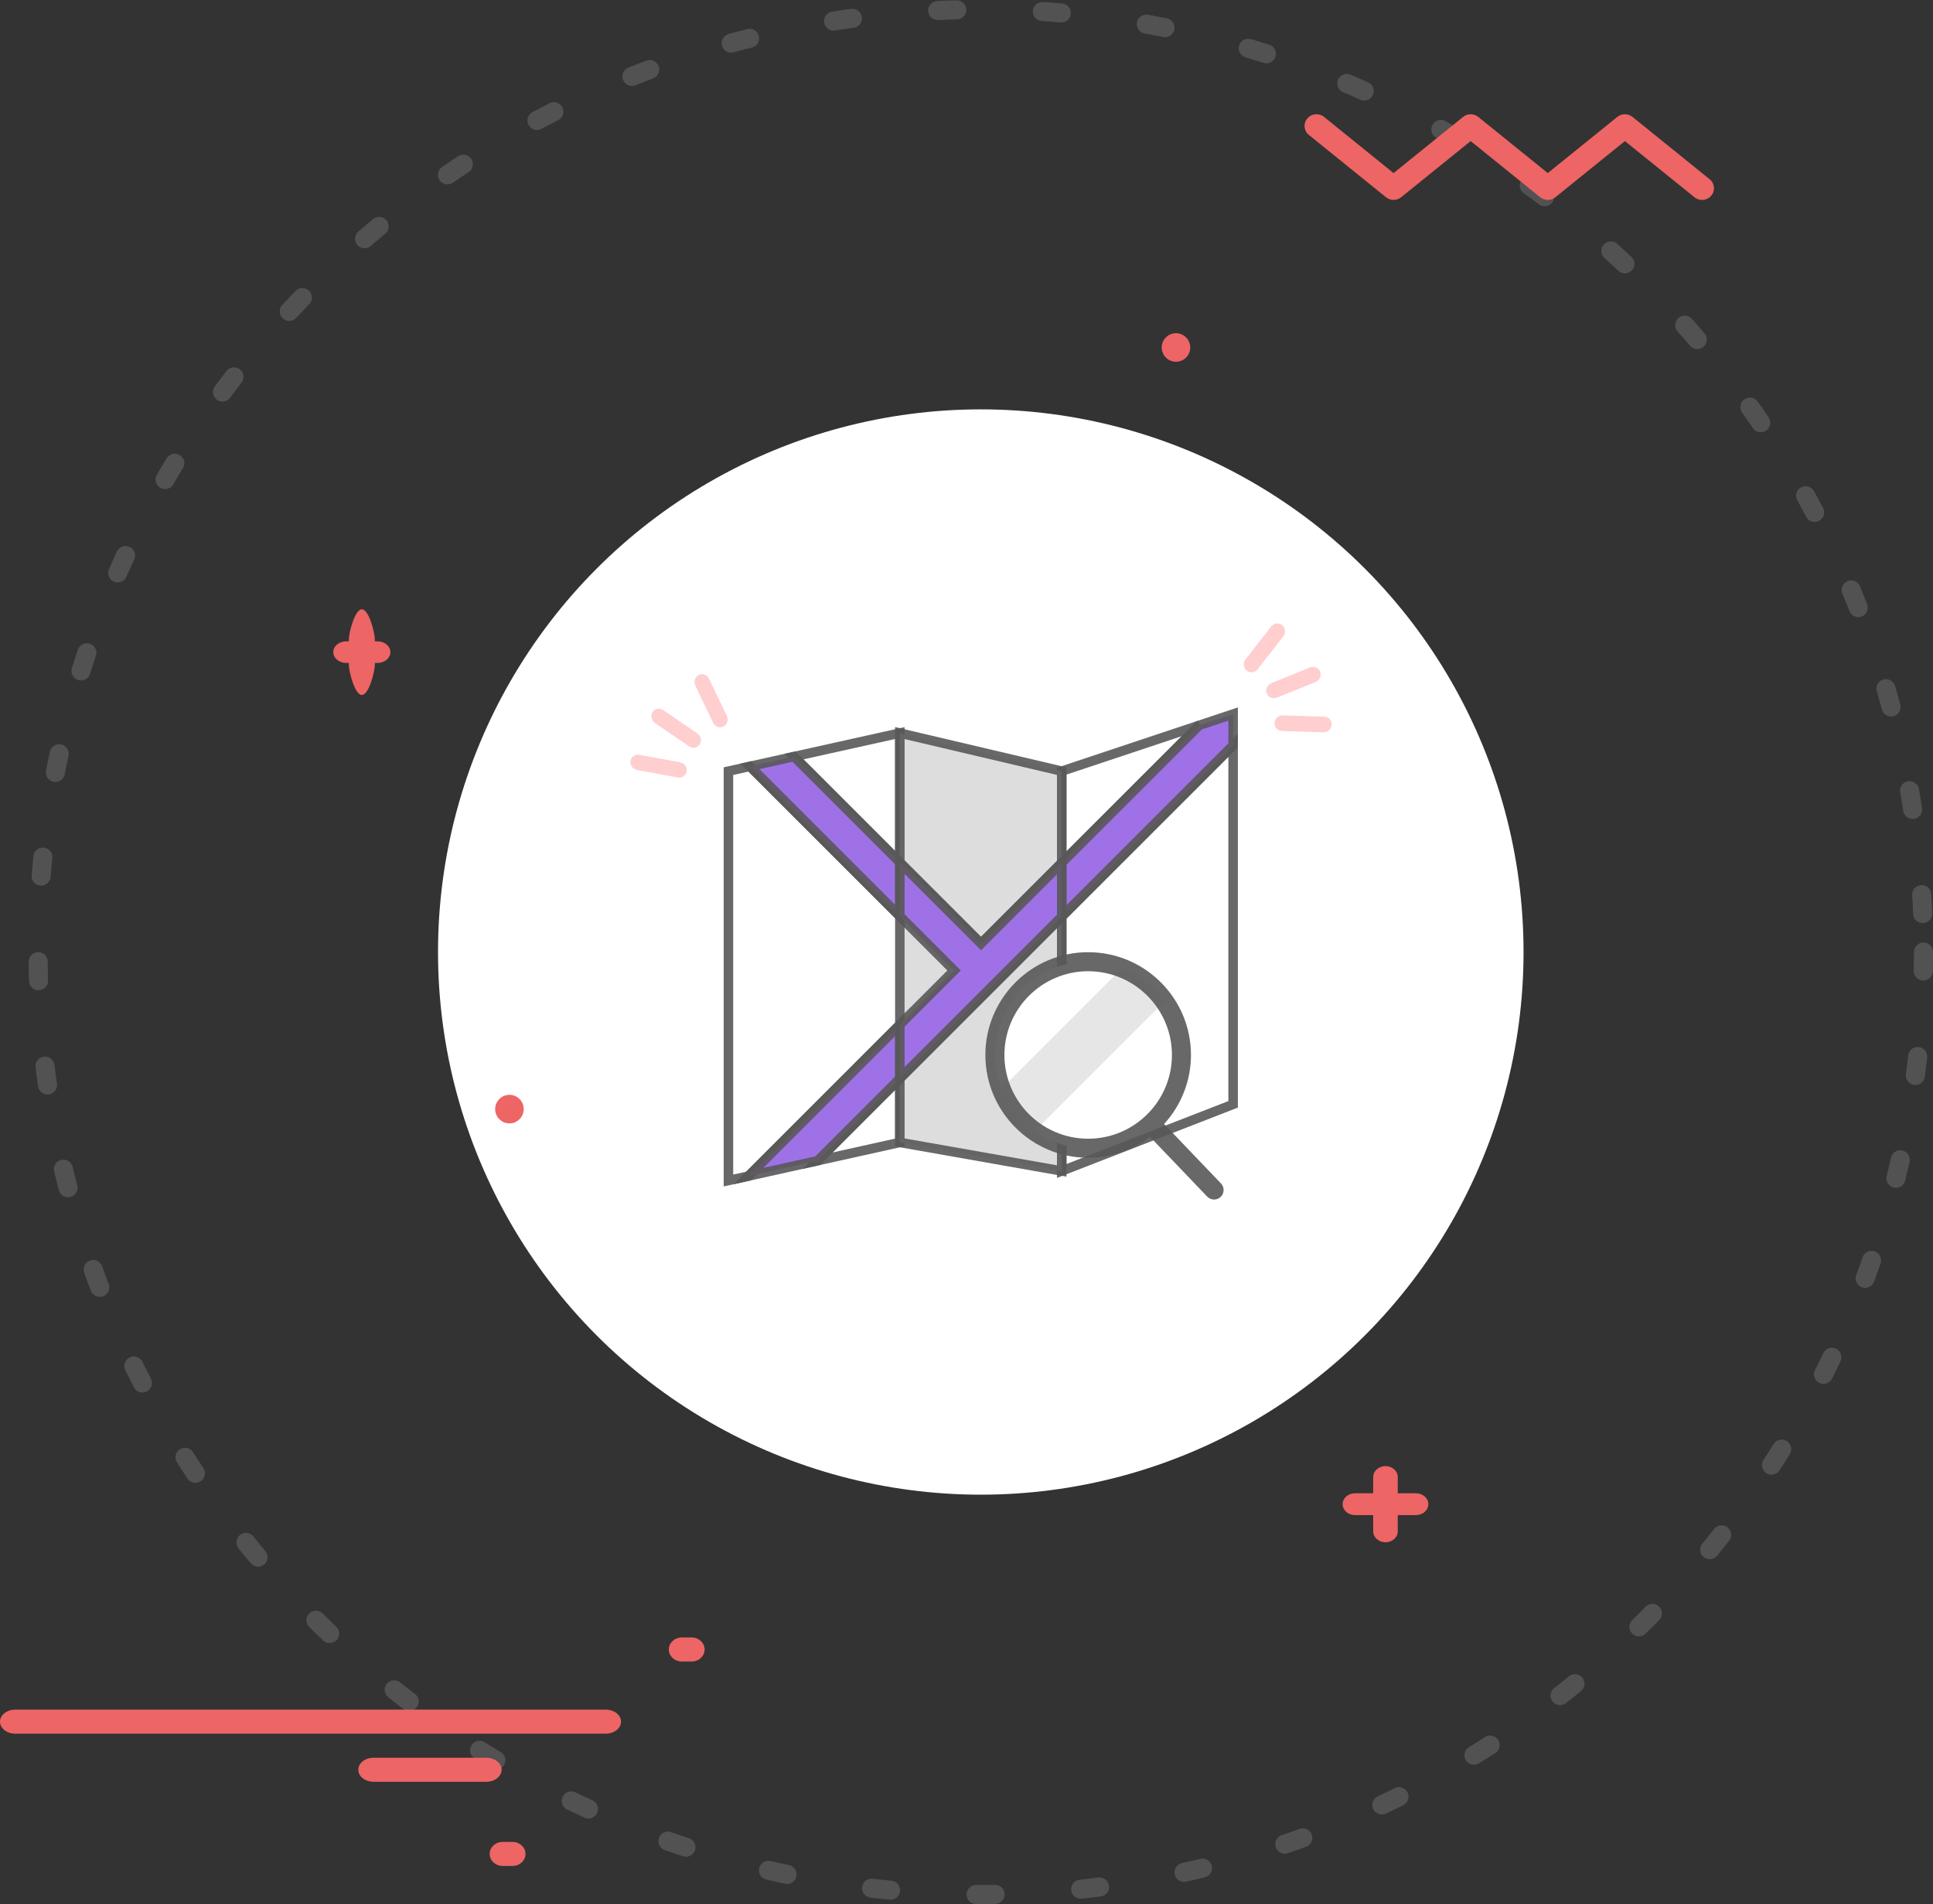 <?xml version="1.0" encoding="UTF-8"?>
<svg width="203px" height="200px" viewBox="0 0 203 200" version="1.1" xmlns="http://www.w3.org/2000/svg" xmlns:xlink="http://www.w3.org/1999/xlink">
    <rect x="0" y="0" width="203" height="200" fill="#333333" stroke="none"/>
    <!-- Generator: Sketch 47.1 (45422) - http://www.bohemiancoding.com/sketch -->
    <title>Group 7</title>
    <desc>Created with Sketch.</desc>
    <defs></defs>
    <g id="Page-1" stroke="none" stroke-width="1" fill="none" fill-rule="evenodd">
        <g id="Empty_Events" transform="translate(-86, -125)">
            <g id="Group-7" transform="translate(79, 126)">
                <g id="Group-5" transform="translate(7, 0)">
                    <circle id="circle" fill="#FFFFFF" cx="103" cy="99" r="57"></circle>
                    <circle id="circle" stroke-opacity="0.6" stroke="#B4B4B4" stroke-width="2" opacity="0.4" stroke-linecap="round" stroke-dasharray="2,9" cx="103" cy="99" r="99"></circle>
                    <path d="M145.551,19.718 C146.015,20.094 146.684,20.094 147.147,19.718 L154.448,13.819 L161.745,19.718 C162.208,20.094 162.878,20.093 163.342,19.719 L170.645,13.819 L177.948,19.719 C178.182,19.908 178.464,20 178.745,20 C179.106,20 179.465,19.848 179.713,19.554 C180.154,19.032 180.079,18.258 179.544,17.826 L171.443,11.281 C170.979,10.907 170.311,10.907 169.847,11.281 L162.544,17.181 L155.246,11.282 C154.783,10.906 154.113,10.906 153.649,11.282 L146.349,17.181 L139.053,11.282 C138.518,10.849 137.728,10.923 137.287,11.446 C136.846,11.969 136.921,12.742 137.456,13.173 L145.551,19.718" id="Fill-45" fill="#ED6564"></path>
                    <g id="Group-6" transform="translate(37, 183) scale(-1, 1) translate(-37, -183) translate(0, 171)" fill="#ED6564">
                        <path d="M22.93,15.158 L34.765,15.158 C35.653,15.158 36.373,14.592 36.373,13.895 C36.373,13.197 35.653,12.632 34.765,12.632 L22.93,12.632 C22.043,12.632 21.322,13.197 21.322,13.895 C21.322,14.592 22.043,15.158 22.93,15.158" id="Fill-52"></path>
                        <path d="M72.392,10.105 C73.281,10.105 74,9.539 74,8.842 C74,8.144 73.281,7.579 72.392,7.579 L10.388,7.579 C9.5,7.579 8.78,8.144 8.78,8.842 C8.78,9.539 9.5,10.105 10.388,10.105 L72.392,10.105 Z" id="Fill-52-Copy"></path>
                        <path d="M20.171,21.474 C19.421,21.474 18.814,22.04 18.814,22.737 C18.814,23.435 19.421,24 20.171,24 L21.219,24 C21.968,24 22.576,23.435 22.576,22.737 C22.576,22.04 21.968,21.474 21.219,21.474 L20.171,21.474" id="Fill-53"></path>
                        <path d="M1.357,2.526 L2.406,2.526 C3.156,2.526 3.763,1.96 3.763,1.263 C3.763,0.565 3.156,0 2.406,0 L1.357,0 C0.608,0 0,0.565 0,1.263 C0,1.96 0.608,2.526 1.357,2.526" id="Fill-54"></path>
                    </g>
                    <path d="M36.637,68.636 L36.637,68.864 C36.637,69.491 37.247,72 38,72 C38.753,72 39.364,69.491 39.364,68.864 L39.364,68.636 L39.637,68.636 C40.39,68.636 41,68.127 41,67.5 C41,66.873 40.39,66.364 39.637,66.364 L39.364,66.364 L39.364,66.136 C39.364,65.509 38.753,63 38,63 C37.247,63 36.637,65.509 36.637,66.136 L36.637,66.364 L36.363,66.364 C35.61,66.364 35,66.873 35,67.5 C35,68.127 35.61,68.636 36.363,68.636 L36.637,68.636 Z" id="Fill-62" fill="#ED6564"></path>
                    <path d="M123.5,37 C124.327,37 125,36.327 125,35.5 C125,34.673 124.327,34 123.5,34 C122.673,34 122,34.673 122,35.5 C122,36.327 122.673,37 123.5,37" id="Fill-42" fill="#ED6564"></path>
                    <path d="M53.5,117 C54.327,117 55,116.327 55,115.5 C55,114.673 54.327,114 53.5,114 C52.673,114 52,114.673 52,115.5 C52,116.327 52.673,117 53.5,117" id="Fill-42-Copy" fill="#ED6564"></path>
                    <path d="M146.79,154.147 C146.79,153.514 146.213,153 145.5,153 C144.787,153 144.21,153.514 144.21,154.147 L144.21,155.853 L142.29,155.853 C141.577,155.853 141,156.367 141,157 C141,157.633 141.577,158.146 142.29,158.146 L144.21,158.146 L144.21,159.853 C144.21,160.486 144.787,161 145.5,161 C146.213,161 146.79,160.486 146.79,159.853 L146.79,158.146 L148.71,158.146 C149.423,158.146 150,157.633 150,157 C150,156.367 149.423,155.853 148.71,155.853 L146.79,155.853 L146.79,154.147" id="Fill-57" fill="#ED6564"></path>
                    <polygon id="Shape" stroke-opacity="0.9" stroke="#585858" fill="#FFFFFF" fill-rule="nonzero" points="94.5 95.243 78.756 79.499 76.5 80 76.5 123 78.599 122.534 94.5 106.632"></polygon>
                    <polygon id="Shape" stroke-opacity="0.9" stroke="#585858" fill="#FFFFFF" fill-rule="nonzero" points="85.872 120.917 94.5 119 94.5 112.289"></polygon>
                    <polygon id="Shape" stroke-opacity="0.9" stroke="#585858" fill="#FFFFFF" fill-rule="nonzero" points="94.5 76 83.384 78.47 94.5 89.586"></polygon>
                    <polygon id="Shape" stroke-opacity="0.9" stroke="#585858" fill="#FFFFFF" fill-rule="nonzero" points="125.949 75.184 111.5 80 111.5 89.632"></polygon>
                    <polygon id="Shape" stroke-opacity="0.9" stroke="#585858" fill="#FFFFFF" fill-rule="nonzero" points="111.5 95.289 111.5 122 129.5 115 129.5 77.289"></polygon>
                    <polygon id="Shape" stroke-opacity="0.9" stroke="#585858" fill="#DDDDDD" fill-rule="nonzero" points="103.023 98.109 111.5 89.632 111.5 80 94.5 76 94.5 89.586"></polygon>
                    <polygon id="Shape" fill="#DDDDDD" fill-rule="nonzero" points="95 95.243 95 106.632 100.195 100.938"></polygon>
                    <polygon id="Shape" stroke-opacity="0.9" stroke="#585858" fill="#DDDDDD" fill-rule="nonzero" points="94.5 112.289 94.5 119 111.5 122 111.5 95.289"></polygon>
                    <polygon id="Shape" stroke-opacity="0.9" stroke="#585858" fill="#9F71E7" fill-rule="nonzero" points="94.5 89.586 83.384 78.47 78.756 79.499 94.5 95.243"></polygon>
                    <polygon id="Shape" stroke-opacity="0.9" stroke="#585858" fill="#9F71E7" fill-rule="nonzero" points="94.5 106.632 78.599 122.534 85.872 120.917 94.5 112.289"></polygon>
                    <polygon id="Shape" stroke-opacity="0.9" stroke="#585858" fill="#9F71E7" fill-rule="nonzero" points="111.5 95.289 129.5 77.289 129.5 74 125.949 75.184 111.5 89.632"></polygon>
                    <polygon id="Shape" stroke-opacity="0.9" stroke="#585858" fill="#9F71E7" fill-rule="nonzero" points="103.023 98.109 94.5 89.586 94.5 95.243 100.195 100.938 94.5 106.632 94.5 112.289 111.5 95.289 111.5 89.632"></polygon>
                    <circle id="Oval" fill="#FFFFFF" fill-rule="nonzero" cx="114.277" cy="109.814" r="9.796"></circle>
                    <path d="M117.83,100.693 L105.156,113.367 C105.862,115.177 107.086,116.724 108.651,117.826 L122.289,104.188 C121.187,102.623 119.64,101.399 117.83,100.693 Z" id="Shape" fill="#E6E6E6" fill-rule="nonzero"></path>
                    <path d="M128.223,123.309 L122.253,117.065 C123.999,115.146 125.073,112.607 125.073,109.814 C125.073,103.861 120.23,99.018 114.277,99.018 C108.324,99.018 103.481,103.861 103.481,109.814 C103.481,115.767 108.324,120.61 114.277,120.61 C116.719,120.61 118.966,119.786 120.776,118.414 L126.777,124.69 C126.974,124.896 127.236,125 127.5,125 C127.749,125 127.997,124.908 128.191,124.723 C128.59,124.341 128.605,123.708 128.223,123.309 Z M105.482,109.814 C105.482,104.964 109.428,101.018 114.278,101.018 C119.128,101.018 123.074,104.964 123.074,109.814 C123.074,114.664 119.128,118.61 114.278,118.61 C109.428,118.61 105.482,114.665 105.482,109.814 Z" id="Shape" fill-opacity="0.9" fill="#585858" fill-rule="nonzero"></path>
                </g>
                <g id="Artwork" transform="translate(14, 49)">
                    <g id="lines" transform="translate(62.82, 11.781) rotate(-29) translate(-62.82, -11.781) translate(55.82, 6.781)"></g>
                    <g id="lines" transform="translate(126, 9) scale(-1, 1) rotate(-41) translate(-126, -9) translate(119, 4)"></g>
                </g>
                <g id="Group-4" transform="translate(31, 169.5) scale(-1, 1) translate(-31, -169.5) translate(0, 160)">
                    <g id="Group-2" transform="translate(2, 0)"></g>
                </g>
                <g id="flaticon1512489858-svg" transform="translate(83, 64)">
                    <g id="Group"></g>
                    <g id="Group" transform="translate(27, 25)"></g>
                </g>
                <g id="lines" transform="translate(79, 76) rotate(-29) translate(-79, -76) translate(72, 71)" fill-rule="nonzero" fill="#FFCECE">
                    <path d="M8.061,5.632 L6.111,1.743 C5.907,1.335 5.425,1.178 5.035,1.391 C4.645,1.605 4.494,2.109 4.699,2.516 L6.648,6.405 C6.852,6.813 7.334,6.97 7.724,6.757 C8.115,6.543 8.265,6.04 8.061,5.632 Z" id="Line"></path>
                    <path d="M4.516,8.225 L2.567,4.336 C2.362,3.928 1.88,3.771 1.49,3.984 C1.1,4.198 0.95,4.702 1.154,5.109 L3.103,8.998 C3.308,9.406 3.79,9.563 4.18,9.35 C4.57,9.136 4.721,8.632 4.516,8.225 Z" id="Line-Copy" transform="translate(2.835, 6.667) rotate(-24) translate(-2.835, -6.667) "></path>
                    <path d="M12.668,4.891 L10.718,1.002 C10.514,0.594 10.032,0.437 9.642,0.65 C9.252,0.864 9.101,1.368 9.306,1.775 L11.255,5.664 C11.459,6.072 11.941,6.229 12.331,6.016 C12.722,5.802 12.872,5.298 12.668,4.891 Z" id="Line-Copy-2" transform="translate(10.987, 3.333) rotate(30) translate(-10.987, -3.333) "></path>
                </g>
                <g id="lines" transform="translate(142, 70.5) scale(-1, 1) rotate(-41) translate(-142, -70.5) translate(135, 66)" fill-rule="nonzero" fill="#FFCECE">
                    <path d="M7.951,5.665 L5.965,1.753 C5.757,1.343 5.266,1.185 4.869,1.4 C4.472,1.614 4.318,2.121 4.526,2.531 L6.512,6.443 C6.72,6.853 7.211,7.011 7.608,6.796 C8.006,6.582 8.159,6.075 7.951,5.665 Z" id="Line"></path>
                    <path d="M4.817,7.427 L1.445,4.678 C1.091,4.389 0.58,4.449 0.302,4.81 C0.025,5.171 0.086,5.698 0.44,5.986 L3.812,8.735 C4.166,9.023 4.677,8.964 4.954,8.603 C5.232,8.241 5.17,7.715 4.817,7.427 Z" id="Line-Copy"></path>
                    <path d="M12.643,4.92 L10.658,1.008 C10.45,0.598 9.959,0.439 9.561,0.654 C9.164,0.869 9.011,1.376 9.219,1.786 L11.204,5.697 C11.412,6.108 11.903,6.266 12.301,6.051 C12.698,5.836 12.851,5.33 12.643,4.92 Z" id="Line-Copy-2" transform="translate(10.931, 3.353) rotate(30) translate(-10.931, -3.353) "></path>
                </g>
            </g>
        </g>
    </g>
</svg>